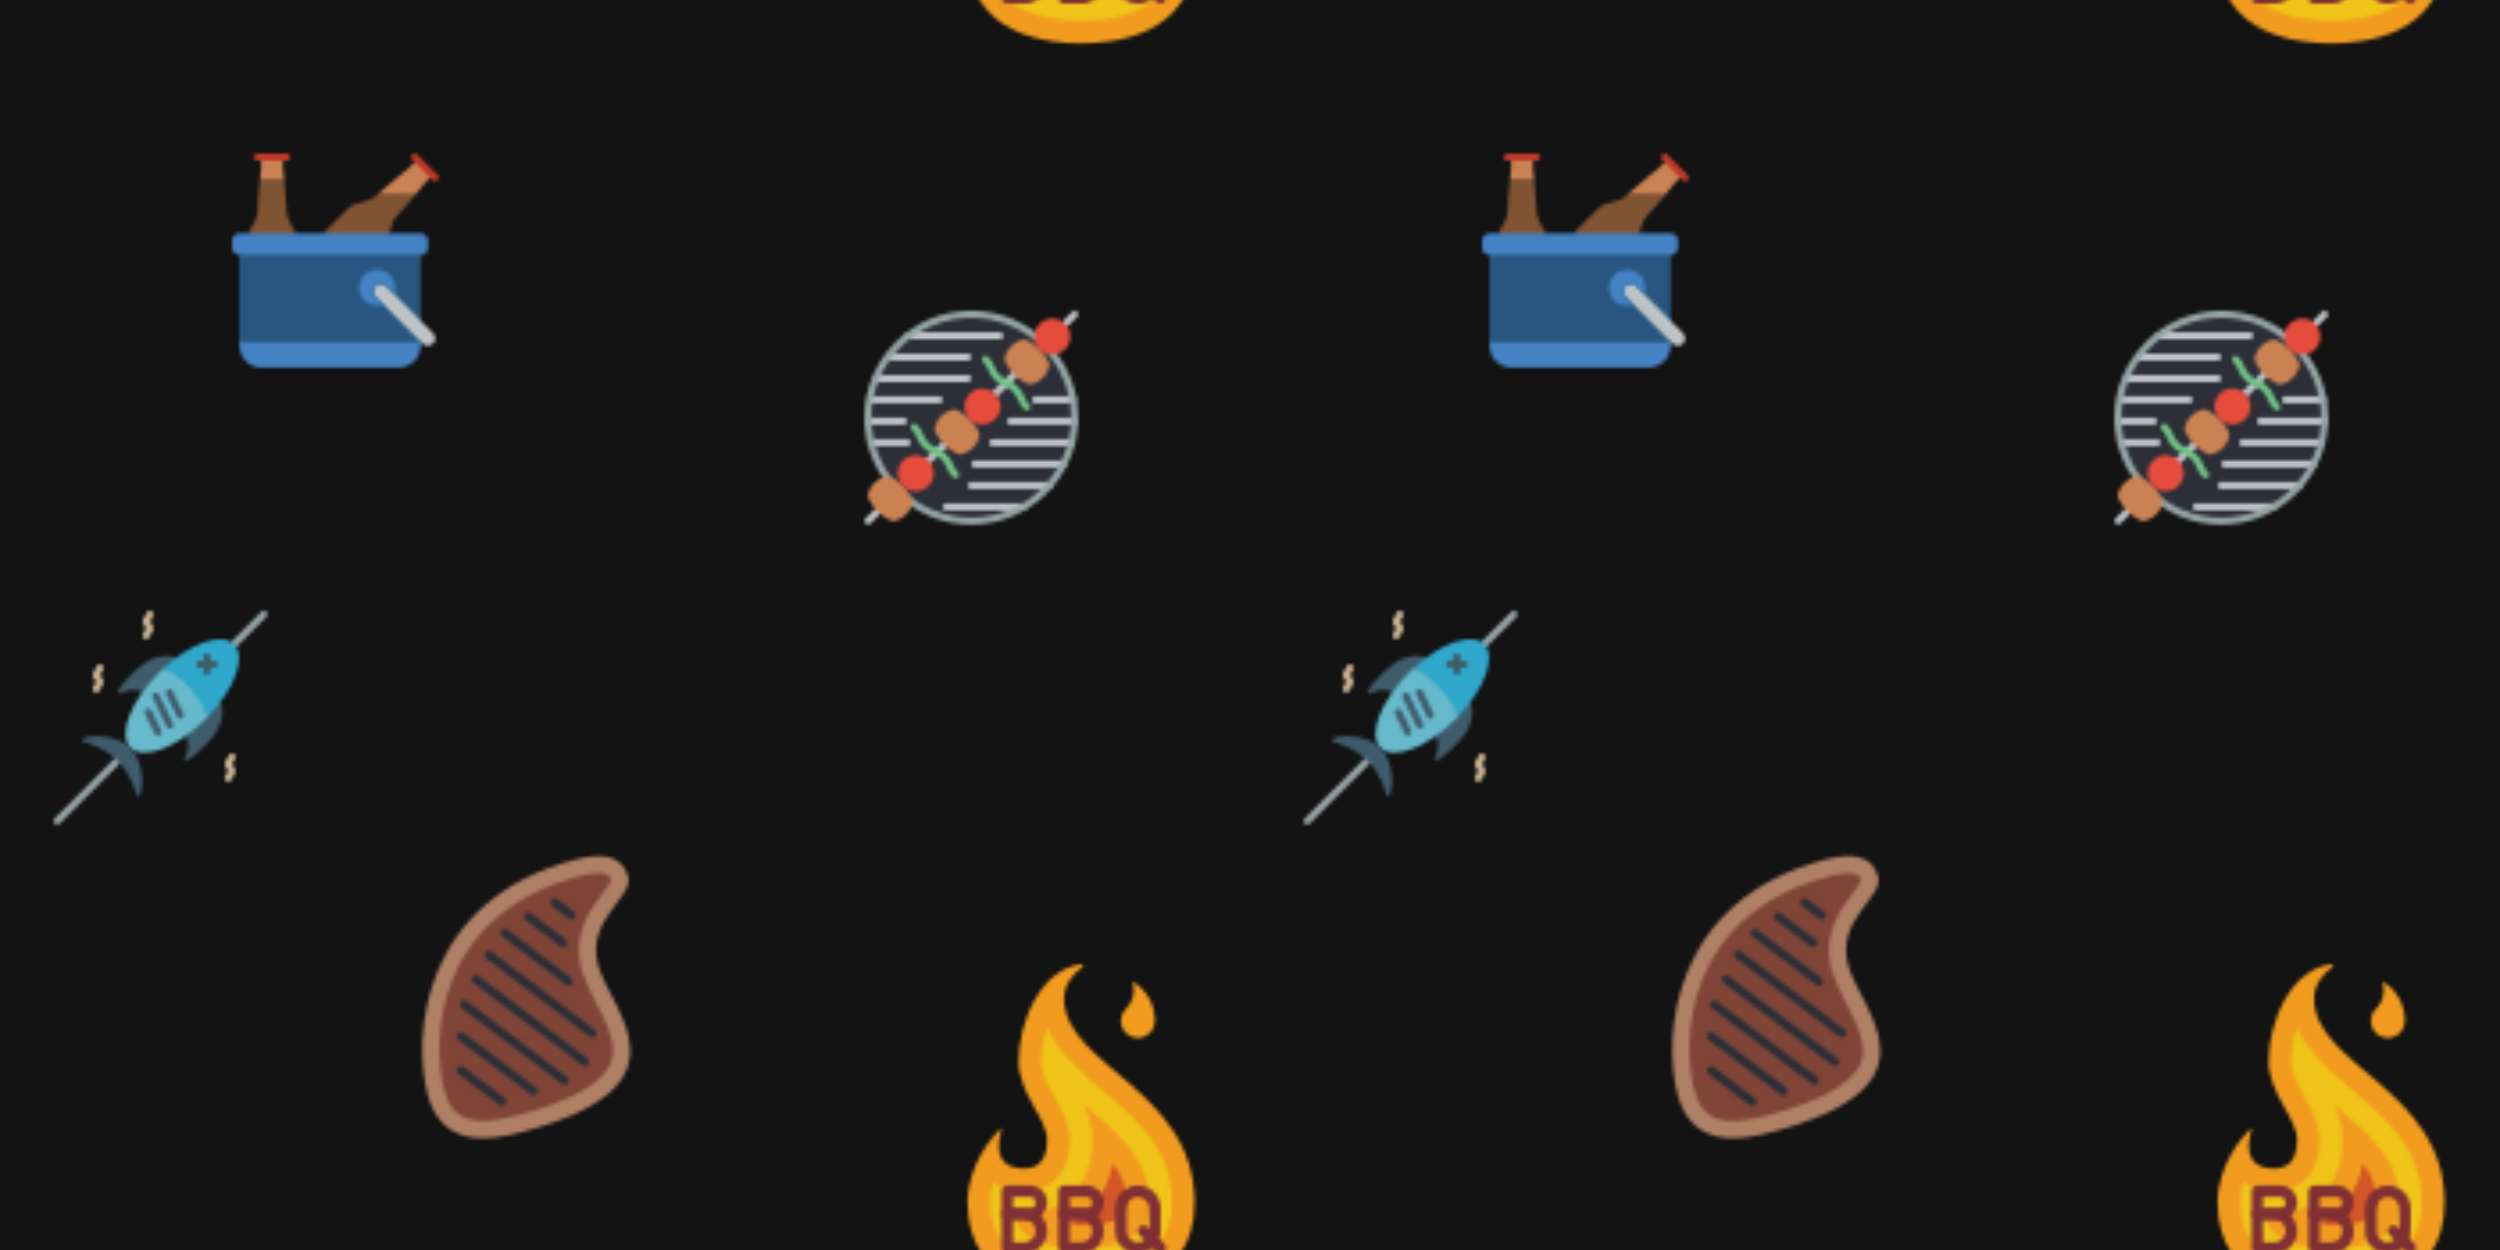 <svg x="0" y="0" width="700" height="350" viewBox="0 0 700 350" xmlns="http://www.w3.org/2000/svg" xmlns:xlink="http://www.w3.org/1999/xlink" xmlns:fi="http://pattern.flaticon.com/"><rect x="0px" y="0px" width="100%" height="100%" opacity="1" fill="#131313"/><defs><g transform="matrix(0.132 -0.035 0.035 0.132 106.134 255.251)" id="L1_303"><path d="m167.723 512c-52.965 0-167.723-2.223-167.723-123.586 0-121.363 88.277-388.414 414.898-388.414 61.793 0 97.102 17.656 97.102 61.793s-105.93 61.793-105.93 158.898c0 97.102 132.414 291.309-238.348 291.309zm0 0" fill="#af8066"/><path d="m167.723 476.691c-95.285 0-132.414-24.719-132.414-88.277 0-98.207 68.195-353.105 379.59-353.105 57.75 0 61.527 15.625 61.793 24.719-7.301 7.941-15.398 15.105-24.172 21.379-32.574 25.504-81.762 64.109-81.762 139.285 1.137 24.68 4.879 49.172 11.168 73.062 10.707 48.289 21.777 98.219-3.867 130.164-27.711 34.523-100.441 52.773-210.336 52.773zm0 0" fill="#804537"/><g fill="#2c2f38"><path d="m144.32 450.207c-2.715 0-5.281-1.25-6.953-3.391l-64.867-82.871c-2.168-2.461-2.797-5.922-1.625-8.988 1.168-3.066 3.941-5.23 7.199-5.617 3.258-.391 6.461 1.059 8.32 3.762l64.867 82.883c2.051 2.66 2.418 6.25.945 9.266-1.473 3.016-4.527 4.938-7.887 4.957zm0 0"/><path d="m211.863 446.039c-2.719 0-5.285-1.25-6.957-3.387l-114.758-146.637c-1.945-2.484-2.418-5.816-1.238-8.742 1.18-2.926 3.828-5 6.953-5.441 3.121-.441 6.242.816 8.188 3.301l114.758 146.641c2.078 2.66 2.461 6.27.984 9.305-1.48 3.035-4.555 4.961-7.93 4.961zm0 0"/><path d="m279.031 441.379c-2.719 0-5.281-1.25-6.957-3.391l-158.895-203.035c-3.004-3.848-2.32-9.402 1.531-12.406 3.848-3.004 9.402-2.316 12.406 1.531l158.898 203.035c2.082 2.664 2.461 6.281.973 9.32-1.484 3.035-4.578 4.957-7.957 4.945zm0 0"/><path d="m329.117 414.898c-2.715 0-5.281-1.25-6.953-3.391l-172.703-220.691c-2.074-2.469-2.637-5.875-1.465-8.883 1.172-3.004 3.891-5.133 7.09-5.547 3.199-.414 6.367.949 8.27 3.555l172.703 220.691c2.078 2.656 2.457 6.266.984 9.297-1.477 3.035-4.551 4.961-7.926 4.969zm0 0"/><path d="m358.48 361.93c-2.719.004-5.285-1.25-6.957-3.387l-164.266-209.902c-2.074-2.473-2.633-5.879-1.461-8.883 1.172-3.008 3.887-5.133 7.086-5.551 3.199-.414 6.371.949 8.27 3.555l164.309 209.902c2.082 2.664 2.461 6.285.977 9.32-1.488 3.035-4.578 4.957-7.957 4.945zm0 0"/><path d="m339.484 247.172c-2.719 0-5.285-1.25-6.957-3.391l-101.129-129.227c-2.074-2.469-2.637-5.875-1.465-8.883 1.172-3.004 3.891-5.133 7.09-5.547 3.199-.414 6.367.949 8.27 3.555l101.129 129.227c2.078 2.656 2.457 6.266.984 9.301-1.477 3.031-4.551 4.961-7.922 4.965zm0 0"/><path d="m348.125 167.723c-2.719.004-5.289-1.246-6.965-3.387l-55.262-70.621c-2.074-2.473-2.637-5.879-1.465-8.883 1.172-3.008 3.891-5.133 7.09-5.547 3.199-.418 6.371.945 8.27 3.555l55.27 70.617c2.078 2.66 2.461 6.266.984 9.301-1.473 3.031-4.551 4.961-7.922 4.965zm0 0"/><path d="m379.586 117.461c-2.715 0-5.281-1.25-6.957-3.391l-26.48-33.844c-2.074-2.473-2.637-5.879-1.465-8.883 1.172-3.008 3.891-5.133 7.09-5.551 3.199-.414 6.367.949 8.27 3.555l26.48 33.84c2.086 2.656 2.469 6.266.992 9.305-1.473 3.035-4.555 4.965-7.93 4.969zm0 0"/></g></g><g transform="matrix(0.18 0 0 0.18 270.929 269.988)" id="L1_306"><path d="m176.562 512.02c-44.141 0-176.555-8.828-176.555-141.242 0-58.977 38.641-102.648 50.812-114.398.422-.402 1.066-.465 1.562-.152.492.312.707.926.52 1.477-4.73 14.559-15.816 60.109 35.383 60.109 17.656 0 35.309-8.828 35.309-44.137 0-35.312-44.137-70.621-44.137-123.59 0-58.738 33.297-142.008 97.105-150.066 1.16-.141 2.273.516 2.715 1.602.438 1.086.098 2.332-.836 3.039-10.441 7.656-28.363 24.164-28.363 48.324 0 105.93 203.035 141.242 203.035 317.793 0 132.414-132.414 141.242-176.551 141.242zm0 0" fill="#f29c1f"/><path d="m176.562 476.707c-64.441 0-141.242-18.379-141.242-105.93.039-10.66 1.676-21.25 4.855-31.426 14.152 9.613 31.012 14.441 48.109 13.77 32.574 0 70.621-20.805 70.621-79.445 0-25.117-11.828-46.16-23.262-66.52-10.742-19.109-20.875-37.152-20.875-57.07.273-17.625 3.359-35.098 9.137-51.754 16.152 38.684 51.32 68.492 85.625 97.555 53.23 45.125 108.27 91.762 108.27 174.891 0 48.32-24.504 105.93-141.238 105.93zm0 0" fill="#f0c419"/><path d="m176.562 441.398c-82.355 0-100.637-31.004-104.766-53.848 5.473.605 10.98.902 16.488.883 51.023 0 105.93-35.91 105.93-114.758-.297-19.234-4.746-38.18-13.035-55.535l5.523 4.688c51.402 43.562 95.789 81.188 95.789 147.949 0 19.316 0 70.621-105.93 70.621zm0 0" fill="#f29c1f"/><path d="m176.562 406.086c-5.414 0-11.652-.156-18.152-.633 35.586-20.266 60.344-55.281 67.586-95.586 13.852 17.266 21.336 38.773 21.188 60.91 0 13.242 0 35.309-70.621 35.309zm0 0" fill="#d25627"/><path d="m256.008 26.5s.152.371.391 1.062c5.082 14.66 1.191 30.941-9.969 41.727-8.66 8.371-10.578 21.535-4.672 32.031 5.91 10.5 18.16 15.684 29.812 12.621 11.648-3.062 19.766-13.602 19.75-25.648.336-25.484-13.184-49.141-35.312-61.793zm0 0" fill="#f29c1f"/><g fill="#802f34"><path d="m88.285 450.227h-26.484c-4.875 0-8.824-3.953-8.824-8.828v-52.965c0-4.875 3.949-8.828 8.824-8.828h26.484c19.5 0 35.309 15.809 35.309 35.309 0 19.504-15.809 35.312-35.309 35.312zm-17.656-17.656h17.656c9.75 0 17.656-7.906 17.656-17.656s-7.906-17.652-17.656-17.652h-17.656zm0 0"/><path d="m176.562 450.227h-26.484c-4.875 0-8.828-3.953-8.828-8.828v-52.965c0-4.875 3.953-8.828 8.828-8.828h26.484c19.5 0 35.309 15.809 35.309 35.309 0 19.504-15.809 35.312-35.309 35.312zm-17.656-17.656h17.656c9.75 0 17.652-7.906 17.652-17.656s-7.902-17.652-17.652-17.652h-17.656zm0 0"/><path d="m264.836 450.227c-19.5 0-35.309-15.809-35.309-35.312v-35.309c0-19.5 15.809-35.312 35.309-35.312 19.504 0 35.312 15.812 35.312 35.312v35.309c0 19.504-15.809 35.312-35.312 35.312zm0-88.277c-9.75 0-17.652 7.906-17.652 17.656v35.309c0 9.75 7.902 17.656 17.652 17.656s17.656-7.906 17.656-17.656v-35.309c0-9.75-7.906-17.656-17.656-17.656zm0 0"/><path d="m300.148 450.227c-2.344 0-4.586-.934-6.242-2.586l-26.484-26.484c-3.344-3.465-3.297-8.969.109-12.375s8.91-3.453 12.375-.105l26.48 26.48c2.527 2.523 3.281 6.32 1.914 9.621-1.367 3.297-4.582 5.449-8.152 5.449zm0 0"/><path d="m97.113 397.262h-35.312c-4.875 0-8.824-3.953-8.824-8.828v-35.312c0-4.875 3.949-8.828 8.824-8.828h35.312c14.625 0 26.48 11.859 26.48 26.484s-11.855 26.484-26.48 26.484zm-26.484-17.656h26.484c4.875 0 8.828-3.953 8.828-8.828s-3.953-8.828-8.828-8.828h-26.484zm0 0"/><path d="m185.391 397.262h-35.312c-4.875 0-8.828-3.953-8.828-8.828v-35.312c0-4.875 3.953-8.828 8.828-8.828h35.312c14.625 0 26.48 11.859 26.48 26.484s-11.855 26.484-26.48 26.484zm-26.484-17.656h26.484c4.875 0 8.824-3.953 8.824-8.828s-3.949-8.828-8.824-8.828h-26.484zm0 0"/></g></g><g transform="matrix(0.117 0 0 0.117 242 87)" id="L1_307"><path d="m503.465 256c0 136.672-110.793 247.465-247.465 247.465s-247.465-110.793-247.465-247.465 110.793-247.465 247.465-247.465 247.465 110.793 247.465 247.465zm0 0" fill="#2c2f38"/><g fill="#bdc3c7"><path d="m93.867 273.066h-85.332c-4.715 0-8.535-3.82-8.535-8.531 0-4.715 3.82-8.535 8.535-8.535h85.332c4.711 0 8.531 3.82 8.531 8.535 0 4.711-3.82 8.531-8.531 8.531zm0 0"/><path d="m102.398 324.266h-86.578c-4.711 0-8.531-3.82-8.531-8.531 0-4.715 3.82-8.535 8.531-8.535h86.578c4.715 0 8.535 3.82 8.535 8.535 0 4.711-3.82 8.531-8.535 8.531zm0 0"/><path d="m496.203 324.266h-189.004c-4.711 0-8.531-3.82-8.531-8.531 0-4.715 3.82-8.535 8.531-8.535h189.004c4.715 0 8.535 3.82 8.535 8.535 0 4.711-3.82 8.531-8.535 8.531zm0 0"/><path d="m442.949 426.668h-186.949c-4.711 0-8.535-3.82-8.535-8.535 0-4.711 3.824-8.531 8.535-8.531h186.949c4.711 0 8.531 3.82 8.531 8.531 0 4.715-3.82 8.535-8.531 8.535zm0 0"/><path d="m381.484 477.867h-185.219c-4.711 0-8.531-3.82-8.531-8.535 0-4.711 3.82-8.531 8.531-8.531h185.219c4.711 0 8.531 3.82 8.531 8.531 0 4.715-3.82 8.535-8.531 8.535zm0 0"/><path d="m179.199 221.867h-163.379c-4.711 0-8.531-3.82-8.531-8.535 0-4.711 3.82-8.531 8.531-8.531h163.379c4.715 0 8.535 3.82 8.535 8.531 0 4.715-3.82 8.535-8.535 8.535zm0 0"/><path d="m503.465 273.066h-153.598c-4.715 0-8.535-3.82-8.535-8.531 0-4.715 3.82-8.535 8.535-8.535h153.598c4.715 0 8.535 3.82 8.535 8.535 0 4.711-3.82 8.531-8.535 8.531zm0 0"/><path d="m499.797 221.867h-90.195c-4.715 0-8.535-3.82-8.535-8.535 0-4.711 3.82-8.531 8.535-8.531h90.195c4.715 0 8.535 3.82 8.535 8.531 0 4.715-3.82 8.535-8.535 8.535zm0 0"/><path d="m247.465 170.668h-216.812c-4.715 0-8.535-3.82-8.535-8.535 0-4.711 3.82-8.531 8.535-8.531h216.812c4.715 0 8.535 3.82 8.535 8.531 0 4.715-3.82 8.535-8.535 8.535zm0 0"/><path d="m247.465 119.465h-185.504c-4.715 0-8.535-3.82-8.535-8.531 0-4.715 3.82-8.535 8.535-8.535h185.504c4.715 0 8.535 3.82 8.535 8.535 0 4.711-3.82 8.531-8.535 8.531zm0 0"/><path d="m324.266 68.266h-219.016c-4.711 0-8.531-3.82-8.531-8.531 0-4.715 3.82-8.535 8.531-8.535h219.016c4.715 0 8.535 3.82 8.535 8.535 0 4.711-3.82 8.531-8.535 8.531zm0 0"/><path d="m477.262 375.465h-212.727c-4.715 0-8.535-3.82-8.535-8.531 0-4.715 3.82-8.535 8.535-8.535h212.727c4.711 0 8.531 3.82 8.531 8.535 0 4.711-3.82 8.531-8.531 8.531zm0 0"/><path d="m153.508 367.027c-3.453 0-6.562-2.078-7.883-5.27-1.32-3.188-.59-6.855 1.848-9.297l38.043-38.043c3.348-3.234 8.668-3.188 11.961.105 3.293 3.293 3.34 8.613.105 11.961l-38.008 38.043c-1.609 1.609-3.793 2.508-6.066 2.5zm0 0"/><path d="m8.953 511.582c-3.453 0-6.562-2.078-7.883-5.27-1.32-3.188-.59-6.855 1.848-9.297l22.828-22.828c2.141-2.219 5.312-3.105 8.297-2.324s5.312 3.109 6.094 6.094-.105 6.156-2.324 8.297l-22.828 22.828c-1.602 1.602-3.77 2.5-6.031 2.5zm0 0"/><path d="m480.641 39.895c-3.453 0-6.562-2.082-7.883-5.27-1.32-3.188-.59-6.859 1.848-9.297l22.828-22.828c3.348-3.234 8.672-3.188 11.961.105 3.293 3.289 3.34 8.613.105 11.961l-22.828 22.828c-1.598 1.598-3.77 2.5-6.031 2.5zm0 0"/><path d="m313.266 207.266c-3.457.012-6.578-2.059-7.906-5.25-1.332-3.191-.605-6.871 1.84-9.316l45.652-45.652c3.352-3.234 8.672-3.188 11.965.102 3.289 3.293 3.336 8.617.102 11.965l-45.617 45.688c-1.605 1.586-3.777 2.473-6.035 2.465zm0 0"/></g><path d="m256 512c-141.387 0-256-114.613-256-256s114.613-256 256-256 256 114.613 256 256c-.16 141.32-114.68 255.84-256 256zm0-494.934c-131.961 0-238.934 106.973-238.934 238.934s106.973 238.934 238.934 238.934 238.934-106.973 238.934-238.934c-.152-131.898-107.035-238.781-238.934-238.934zm0 0" fill="#95a5a5"/><path d="m61.105 501.223c-21.875-10.77-39.578-28.469-50.344-50.348-2.27-4.234-2.82-9.176-1.539-13.805 5.59-19.465 20.805-34.684 40.27-40.27 4.629-1.277 9.566-.727 13.801 1.535 21.875 10.77 39.574 28.473 50.344 50.348 2.277 4.234 2.836 9.184 1.562 13.824-5.586 19.465-20.805 34.68-40.27 40.27-4.633 1.281-9.586.727-13.824-1.555zm0 0" fill="#cb8252"/><path d="m166.109 388.922c0 23.77-19.266 43.035-43.031 43.035-23.77 0-43.035-19.266-43.035-43.035 0-23.766 19.266-43.031 43.035-43.031 23.766 0 43.031 19.266 43.031 43.031zm0 0" fill="#e64c3c"/><path d="m388.266 174.078c-21.875-10.77-39.574-28.469-50.344-50.344-2.262-4.234-2.812-9.172-1.539-13.801 5.59-19.465 20.805-34.68 40.27-40.266 4.629-1.285 9.57-.738 13.809 1.527 21.871 10.773 39.57 28.473 50.344 50.344 2.266 4.238 2.812 9.18 1.527 13.809-5.586 19.465-20.801 34.68-40.266 40.27-4.629 1.273-9.566.723-13.801-1.539zm0 0" fill="#cb8252"/><path d="m493.242 61.789c0 23.77-19.266 43.035-43.031 43.035-23.77 0-43.035-19.266-43.035-43.035 0-23.766 19.266-43.031 43.035-43.031 23.766 0 43.031 19.266 43.031 43.031zm0 0" fill="#e64c3c"/><path d="m220.875 341.461c-21.875-10.77-39.574-28.469-50.344-50.348-2.262-4.23-2.812-9.172-1.539-13.797 5.59-19.465 20.805-34.68 40.27-40.27 4.629-1.285 9.574-.734 13.809 1.535 21.879 10.77 39.578 28.469 50.348 50.348 2.27 4.234 2.82 9.18 1.535 13.809-5.582 19.48-20.809 34.711-40.285 40.301-4.629 1.262-9.566.695-13.793-1.578zm0 0" fill="#cb8252"/><path d="m325.871 229.164c0 23.766-19.266 43.031-43.035 43.031-23.766 0-43.031-19.266-43.031-43.031 0-23.77 19.266-43.035 43.031-43.035 23.77 0 43.035 19.266 43.035 43.035zm0 0" fill="#e64c3c"/><path d="m218.367 401.066c-2.262 0-4.434-.898-6.031-2.5-7.105-6.805-12.531-15.168-15.848-24.43-2.461-7.113-6.602-13.523-12.066-18.699-5.176-5.465-11.594-9.605-18.703-12.074-9.266-3.309-17.629-8.734-24.422-15.844-7.105-6.793-12.523-15.152-15.824-24.406-2.457-7.098-6.586-13.5-12.039-18.664-3.234-3.348-3.188-8.668.105-11.961 3.289-3.293 8.613-3.34 11.961-.105 7.098 6.793 12.516 15.145 15.82 24.398 2.453 7.102 6.582 13.508 12.039 18.672 5.172 5.469 11.586 9.609 18.699 12.074 9.266 3.309 17.629 8.734 24.43 15.844 7.105 6.797 12.531 15.156 15.848 24.414 2.469 7.121 6.617 13.539 12.09 18.715 2.445 2.445 3.172 6.121 1.844 9.309-1.324 3.191-4.445 5.27-7.902 5.258zm0 0" fill="#71c285"/><path d="m389.035 238.934c-2.262 0-4.434-.898-6.035-2.5-7.105-6.805-12.531-15.168-15.844-24.43-5.359-14.203-16.57-25.414-30.773-30.773-9.262-3.309-17.625-8.734-24.422-15.848-7.102-6.789-12.52-15.148-15.82-24.402-2.457-7.098-6.586-13.5-12.039-18.664-2.219-2.141-3.109-5.316-2.328-8.297.781-2.984 3.109-5.316 6.094-6.098 2.984-.777 6.156.109 8.301 2.328 7.098 6.793 12.516 15.145 15.82 24.398 2.449 7.102 6.582 13.508 12.039 18.672 5.172 5.469 11.586 9.609 18.695 12.074 18.539 7.09 33.184 21.734 40.277 40.266 2.473 7.117 6.621 13.531 12.094 18.707 2.441 2.445 3.172 6.121 1.844 9.309-1.328 3.191-4.449 5.266-7.902 5.258zm0 0" fill="#71c285"/></g><g transform="matrix(0.117 0 0 0.117 65 43)" id="L1_308"><path d="m451.254 454.898v.695h-433.898v-229.965h433.898zm0 0" fill="#285680"/><path d="m152.473 190.914-45.125 31.094-68.902-31.094c7.199-17.441 22.301-32.195 22.301-52.066 0-16.316 3.383-52.938 5.902-78.102l24.469-26.035 33.152 26.035c2.516 25.164 5.898 61.785 5.898 78.102 0 19.871 15.102 34.625 22.305 52.066zm0 0" fill="#805333"/><path d="m124.27 60.746h-57.621c1.559-15.102 2.773-26.035 2.773-26.035v-26.031h52.07v26.031s1.215 10.934 2.777 26.035zm0 0" fill="#cb8252"/><path d="m440.84 95.457c-15.793 19.094-36.359 43.738-46.945 54.324-11.023 11.109-13.277 26.555-17.184 41.133l-72.98 31.094-85.914-31.094 59.531-59.531c18.398-18.395 49.117-12.234 67.516-30.633 1.562-1.562 3.383-3.297 5.555-5.293l61.785-20.973zm0 0" fill="#805333"/><path d="m479.805 51.633-18.398 18.398s-8.938 11.195-20.566 25.426h-90.422c22.734-21.086 74.195-62.219 74.195-62.219l18.398-18.398 18.395 18.398zm0 0" fill="#cb8252"/><path d="m130.168 17.355h-69.422c-4.793 0-8.68-3.887-8.68-8.676 0-4.793 3.887-8.68 8.68-8.68h69.422c4.793 0 8.68 3.887 8.68 8.68 0 4.789-3.887 8.676-8.68 8.676zm0 0" fill="#c03a2b"/><path d="m485.965 66.445c-2.301 0-4.508-.914-6.133-2.539l-49.094-49.094c-3.289-3.402-3.242-8.816.105-12.164 3.348-3.348 8.762-3.395 12.168-.105l49.09 49.09c2.48 2.484 3.223 6.215 1.879 9.457-1.34 3.242-4.504 5.355-8.016 5.355zm0 0" fill="#c03a2b"/><path d="m480.586 454.934c-7.102 6.777-18.316 6.648-25.262-.285l-111.797-112.426c-3.301-3.305-5.133-7.801-5.078-12.469.059-4.672 1.992-9.125 5.371-12.348 7.102-6.777 18.316-6.652 25.262.285l111.797 112.422c3.305 3.305 5.133 7.801 5.078 12.473-.059 4.672-1.992 9.121-5.371 12.348zm0 0" fill="#bdc3c7"/><g fill="#4482c3"><path d="m17.355 190.914h433.898c9.586 0 17.355 7.773 17.355 17.355v17.359c0 9.582-7.77 17.355-17.355 17.355h-433.898c-9.586 0-17.355-7.773-17.355-17.355v-17.359c0-9.582 7.77-17.355 17.355-17.355zm0 0"/><path d="m347.117 277.695c-17.48-.113-33.324 10.273-40.191 26.355-6.863 16.078-3.406 34.707 8.773 47.254 12.176 12.547 30.691 16.559 46.969 10.176l-19.141-19.258c-3.301-3.305-5.133-7.801-5.078-12.469.059-4.672 1.992-9.125 5.371-12.348 7.102-6.777 18.316-6.652 25.262.285l18.527 18.633c5.145-13.305 3.375-28.293-4.73-40.031-8.105-11.734-21.496-18.699-35.762-18.598zm0 0"/><path d="m451.254 451.254v8.68c0 28.754-23.312 52.066-52.066 52.066h-329.766c-28.754 0-52.066-23.312-52.066-52.066v-8.68zm0 0"/></g></g><g transform="matrix(0.117 0 0 0.117 15 171)" id="L1_310"><path d="m317.84 358.555c14.883-5.973 33.449-24.551 45.824-36.934 45.371-45.371 43.785-82.297 36.156-103.664-10.438 14.09-44.836-17.543-58.488-3.914-15.43 15.434-9.047 74.59-24.996 85.887 10.883 19.344 3.477 41.496-3.121 54.828-1.484 3.012 1.492 5.059 4.625 3.797zm0 0" fill="#3f5c6c"/><path d="m153.445 194.16c5.973-14.883 24.551-33.453 36.934-45.824 45.371-45.371 82.293-43.785 103.66-36.156-14.086 10.438.48 51.258-13.148 64.852-15.438 15.43-57.523 2.648-68.82 18.594-19.348-10.879-41.5-3.473-54.828 3.125-3.012 1.52-5.059-1.461-3.797-4.59zm0 0" fill="#3f5c6c"/><path d="m8.531 512c-3.449 0-6.562-2.078-7.883-5.27-1.32-3.188-.59-6.855 1.852-9.297l144.707-144.715c2.156-2.156 5.301-3 8.246-2.207 2.945.789 5.242 3.09 6.031 6.035s-.055 6.09-2.211 8.246l-144.707 144.707c-1.602 1.602-3.773 2.5-6.035 2.5zm0 0" fill="#95a5a5"/><path d="m431.785 88.789c-3.453.012-6.57-2.059-7.898-5.246-1.328-3.184-.609-6.855 1.824-9.305l71.723-71.738c3.348-3.234 8.668-3.188 11.961.105 3.293 3.289 3.336 8.613.105 11.961l-71.723 71.68c-1.586 1.605-3.738 2.52-5.992 2.543zm0 0" fill="#95a5a5"/><path d="m221.863 68.266c-4.711 0-8.531-3.82-8.531-8.531.039-5.609 2.508-10.926 6.766-14.574 1.766-1.77 1.766-1.852 1.766-2.492s0-.734-1.766-2.5c-4.258-3.648-6.723-8.961-6.766-14.566.039-5.605 2.508-10.918 6.766-14.559 1.766-1.785 1.766-1.871 1.766-2.508 0-4.715 3.824-8.535 8.535-8.535 4.711 0 8.535 3.82 8.535 8.535-.043 5.605-2.512 10.918-6.77 14.566-1.766 1.758-1.766 1.84-1.766 2.5 0 .656 0 .73 1.766 2.508 4.293 3.625 6.766 8.953 6.766 14.57 0 5.617-2.473 10.945-6.766 14.57-1.766 1.75-1.766 1.836-1.766 2.484 0 4.711-3.82 8.531-8.535 8.531zm0 0" fill="#cbb292"/><path d="m102.398 196.266c-4.711 0-8.535-3.82-8.535-8.531.039-5.609 2.508-10.926 6.77-14.574 1.766-1.758 1.766-1.844 1.766-2.492 0-.648 0-.734-1.766-2.5-4.293-3.625-6.766-8.957-6.766-14.57 0-5.617 2.473-10.949 6.766-14.574 1.766-1.758 1.766-1.84 1.766-2.488 0-4.715 3.82-8.535 8.535-8.535 4.711 0 8.531 3.82 8.531 8.535-.039 5.605-2.508 10.918-6.766 14.566-1.766 1.766-1.766 1.852-1.766 2.5 0 .648 0 .73 1.766 2.5 4.289 3.625 6.766 8.957 6.766 14.574 0 5.617-2.477 10.949-6.766 14.574-1.766 1.758-1.766 1.844-1.766 2.484 0 4.711-3.824 8.531-8.535 8.531zm0 0" fill="#cbb292"/><path d="m418.133 409.602c-4.715 0-8.535-3.82-8.535-8.535.039-5.609 2.508-10.926 6.77-14.574 1.766-1.758 1.766-1.844 1.766-2.492s0-.734-1.766-2.5c-4.293-3.625-6.77-8.953-6.77-14.57 0-5.617 2.477-10.949 6.77-14.57 1.766-1.758 1.766-1.844 1.766-2.492 0-4.715 3.82-8.535 8.531-8.535 4.715 0 8.535 3.82 8.535 8.535-.043 5.605-2.508 10.918-6.77 14.566-1.766 1.766-1.766 1.852-1.766 2.5 0 .648 0 .734 1.766 2.5 4.293 3.625 6.77 8.957 6.77 14.574 0 5.617-2.477 10.949-6.77 14.574-1.766 1.758-1.766 1.844-1.766 2.484 0 4.715-3.82 8.535-8.531 8.535zm0 0" fill="#cbb292"/><path d="m369.918 253.355c-10.836-26.539-37.238-20.703-59.34-42.805-17.324-17.32-26.848-62.496-47.156-72.992 65.707-60.758 139.266-86.359 168.363-57.344 29.781 29.863 2.133 106.238-61.867 173.141zm0 0" fill="#2fa8cc"/><path d="m369.918 253.355c-1.961 2.133-4.094 4.266-6.23 6.398-68.352 68.352-148.734 98.816-179.539 68.098-30.805-30.723-.258-111.191 68.094-179.543 3.672-3.668 7.426-7.254 11.18-10.75 21.012 10.891 40.211 24.969 56.918 41.727 21.281 21.152 38.133 46.332 49.578 74.07zm0 0" fill="#67b9cc"/><g fill="#3f5c6c"><path d="m153.238 358.758c-28.227-28.234-65.621-40.371-82.352-45.824-1.586-.539-2.656-2.023-2.672-3.699-.012-1.676 1.035-3.176 2.609-3.742 34.457-13.039 90.098-.98 113.367 22.281 23.27 23.262 35.32 78.941 22.312 113.398-.578 1.555-2.066 2.574-3.723 2.562s-3.129-1.059-3.684-2.621c-5.488-16.734-17.621-54.125-45.859-82.355zm0 0"/><path d="m366.934 153.602c-4.715 0-8.535-3.82-8.535-8.535v-34.133c0-4.715 3.82-8.535 8.535-8.535 4.711 0 8.531 3.82 8.531 8.535v34.133c0 4.715-3.82 8.535-8.531 8.535zm0 0"/><path d="m384 136.535h-34.137c-4.711 0-8.531-3.824-8.531-8.535s3.82-8.535 8.531-8.535h34.137c4.711 0 8.531 3.824 8.531 8.535s-3.82 8.535-8.531 8.535zm0 0"/><path d="m249.59 298.668c-3.27 0-6.254-1.871-7.68-4.812l-22.922-47.379c-1.395-2.754-1.195-6.043.523-8.609 1.719-2.562 4.688-4 7.762-3.754 3.078.242 5.781 2.129 7.074 4.93l22.914 47.371c1.281 2.645 1.109 5.762-.449 8.25-1.562 2.492-4.293 4.004-7.23 4.004zm0 0"/><path d="m278.527 282.734c-3.273 0-6.258-1.875-7.68-4.82l-33.656-69.555c-1.395-2.754-1.195-6.047.523-8.609 1.715-2.562 4.684-4 7.762-3.758 3.078.246 5.781 2.133 7.074 4.934l33.648 69.582c1.281 2.645 1.109 5.762-.449 8.25-1.562 2.492-4.293 4.004-7.23 4.004zm0 0"/><path d="m303.297 258.84c-3.27 0-6.254-1.871-7.68-4.82l-26.18-54.102c-1.395-2.75-1.195-6.043.523-8.605 1.719-2.566 4.688-4 7.762-3.758 3.078.242 5.781 2.129 7.074 4.934l26.172 54.098c1.281 2.645 1.113 5.766-.449 8.254-1.559 2.488-4.289 4-7.23 4zm0 0"/></g></g></defs><g fi:class="KUsePattern"><pattern id="pattern_L1_303" width="350" height="350" patternUnits="userSpaceOnUse"><use xlink:href="#L1_303" x="-350" y="-350"/><use xlink:href="#L1_303" x="0" y="-350"/><use xlink:href="#L1_303" x="350" y="-350"/><use xlink:href="#L1_303" x="-350" y="0"/><use xlink:href="#L1_303" x="0" y="0"/><use xlink:href="#L1_303" x="350" y="0"/><use xlink:href="#L1_303" x="-350" y="350"/><use xlink:href="#L1_303" x="0" y="350"/><use xlink:href="#L1_303" x="350" y="350"/></pattern><rect x="0" y="0" width="100%" height="100%" fill="url(#pattern_L1_303)"/></g><g fi:class="KUsePattern"><pattern id="pattern_L1_306" width="350" height="350" patternUnits="userSpaceOnUse"><use xlink:href="#L1_306" x="-350" y="-350"/><use xlink:href="#L1_306" x="0" y="-350"/><use xlink:href="#L1_306" x="350" y="-350"/><use xlink:href="#L1_306" x="-350" y="0"/><use xlink:href="#L1_306" x="0" y="0"/><use xlink:href="#L1_306" x="350" y="0"/><use xlink:href="#L1_306" x="-350" y="350"/><use xlink:href="#L1_306" x="0" y="350"/><use xlink:href="#L1_306" x="350" y="350"/></pattern><rect x="0" y="0" width="100%" height="100%" fill="url(#pattern_L1_306)"/></g><g fi:class="KUsePattern"><pattern id="pattern_L1_307" width="350" height="350" patternUnits="userSpaceOnUse"><use xlink:href="#L1_307" x="-350" y="-350"/><use xlink:href="#L1_307" x="0" y="-350"/><use xlink:href="#L1_307" x="350" y="-350"/><use xlink:href="#L1_307" x="-350" y="0"/><use xlink:href="#L1_307" x="0" y="0"/><use xlink:href="#L1_307" x="350" y="0"/><use xlink:href="#L1_307" x="-350" y="350"/><use xlink:href="#L1_307" x="0" y="350"/><use xlink:href="#L1_307" x="350" y="350"/></pattern><rect x="0" y="0" width="100%" height="100%" fill="url(#pattern_L1_307)"/></g><g fi:class="KUsePattern"><pattern id="pattern_L1_308" width="350" height="350" patternUnits="userSpaceOnUse"><use xlink:href="#L1_308" x="-350" y="-350"/><use xlink:href="#L1_308" x="0" y="-350"/><use xlink:href="#L1_308" x="350" y="-350"/><use xlink:href="#L1_308" x="-350" y="0"/><use xlink:href="#L1_308" x="0" y="0"/><use xlink:href="#L1_308" x="350" y="0"/><use xlink:href="#L1_308" x="-350" y="350"/><use xlink:href="#L1_308" x="0" y="350"/><use xlink:href="#L1_308" x="350" y="350"/></pattern><rect x="0" y="0" width="100%" height="100%" fill="url(#pattern_L1_308)"/></g><g fi:class="KUsePattern"><pattern id="pattern_L1_310" width="350" height="350" patternUnits="userSpaceOnUse"><use xlink:href="#L1_310" x="-350" y="-350"/><use xlink:href="#L1_310" x="0" y="-350"/><use xlink:href="#L1_310" x="350" y="-350"/><use xlink:href="#L1_310" x="-350" y="0"/><use xlink:href="#L1_310" x="0" y="0"/><use xlink:href="#L1_310" x="350" y="0"/><use xlink:href="#L1_310" x="-350" y="350"/><use xlink:href="#L1_310" x="0" y="350"/><use xlink:href="#L1_310" x="350" y="350"/></pattern><rect x="0" y="0" width="100%" height="100%" fill="url(#pattern_L1_310)"/></g></svg>